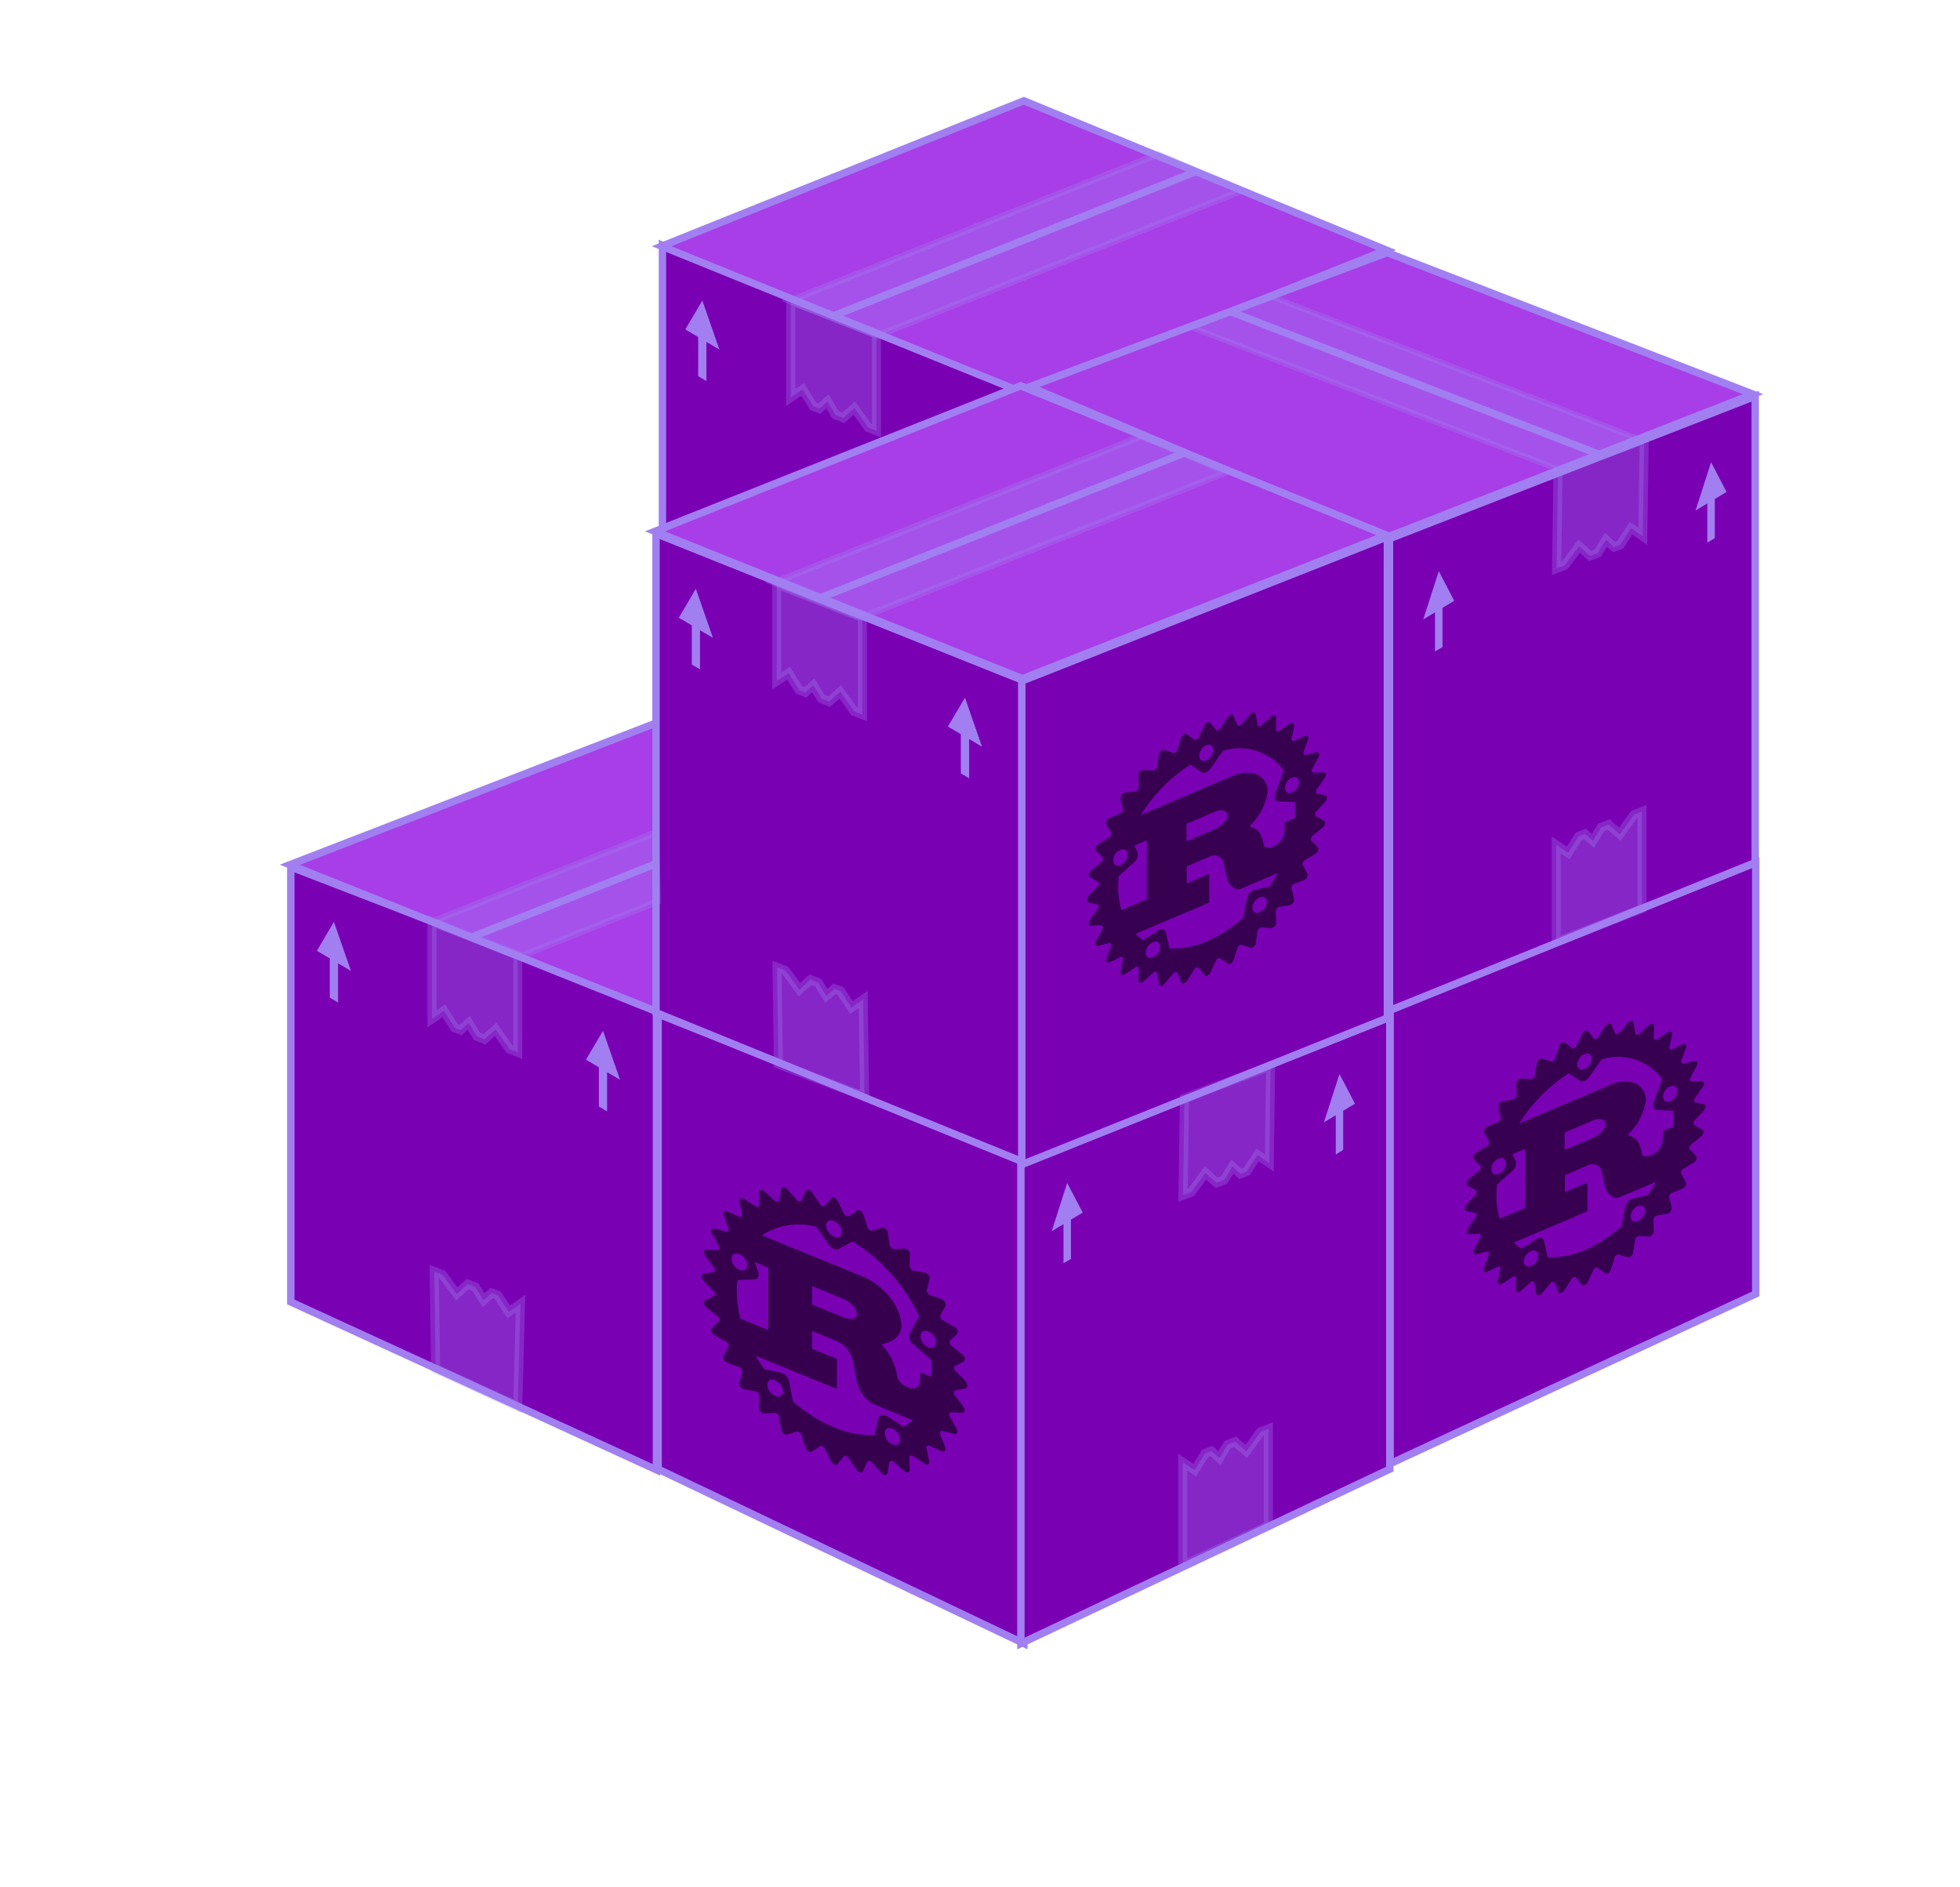 <svg width="27" height="26" viewBox="0 0 27 26" fill="none" xmlns="http://www.w3.org/2000/svg">
<path d="M14.162 5.395L9.125 3.379V9.979L14.162 12.028V5.395Z" fill="#7A00B4" stroke="#A17FF1" stroke-width="0.102" stroke-miterlimit="10"/>
<path d="M14.129 5.423L19.097 3.444L14.104 1.388L9.114 3.392L14.129 5.423Z" fill="#A73EE7" stroke="#A17FF1" stroke-width="0.101" stroke-miterlimit="10"/>
<g clip-path="url(#clip0_24_1729)">
<path d="M9.731 5.25V4.71L9.91 4.816L9.675 4.14L9.44 4.538L9.618 4.643V5.183L9.731 5.25Z" fill="#A17FF1"/>
</g>
<path d="M19.149 13.901L24.186 11.885V17.825L19.149 20.164V13.901Z" fill="#7A00B4" stroke="#A17FF1" stroke-width="0.102" stroke-miterlimit="10"/>
<path d="M19.141 7.421L24.179 5.459V11.883L19.141 13.921V7.421Z" fill="#7A00B4" stroke="#A17FF1" stroke-width="0.102" stroke-miterlimit="10"/>
<path d="M19.087 7.409L14.185 5.328L19.11 3.48L24.148 5.43L19.087 7.409Z" fill="#A73EE7" stroke="#A17FF1" stroke-width="0.102" stroke-miterlimit="10"/>
<path d="M9.043 13.887L4.006 11.944V17.936L9.043 20.249V13.887Z" fill="#7A00B4" stroke="#A17FF1" stroke-width="0.102" stroke-miterlimit="10"/>
<path d="M9.031 13.93L14.068 11.966L9.031 9.963L3.993 11.913L9.031 13.93Z" fill="#A73EE7" stroke="#A17FF1" stroke-width="0.102" stroke-miterlimit="10"/>
<path d="M6.509 12.905L11.543 10.9" stroke="#A17FF1" stroke-width="0.102" stroke-miterlimit="10"/>
<path d="M14.104 15.972L9.066 13.97V20.239L14.104 22.641V15.972Z" fill="#7A00B4" stroke="#A17FF1" stroke-width="0.102" stroke-miterlimit="10"/>
<path d="M14.063 16.03L19.145 14.014V20.239L14.063 22.641V16.03Z" fill="#7A00B4" stroke="#A17FF1" stroke-width="0.102" stroke-miterlimit="10"/>
<path d="M14.075 9.382L19.112 7.395V14.024L14.075 16.044V9.382Z" fill="#7A00B4" stroke="#A17FF1" stroke-width="0.102" stroke-miterlimit="10"/>
<path d="M14.075 9.366L9.037 7.351V13.95L14.075 16V9.366Z" fill="#7A00B4" stroke="#A17FF1" stroke-width="0.102" stroke-miterlimit="10"/>
<path d="M14.085 9.35L19.097 7.372L14.06 5.315L9.022 7.32L14.085 9.35Z" fill="#A73EE7" stroke="#A17FF1" stroke-width="0.102" stroke-miterlimit="10"/>
<path d="M11.276 8.246L16.311 6.242" stroke="#A17FF1" stroke-width="0.102" stroke-miterlimit="10"/>
<path d="M11.453 4.363L16.487 2.359" stroke="#A17FF1" stroke-width="0.102" stroke-miterlimit="10"/>
<path d="M16.956 4.295L22.088 6.283" stroke="#A17FF1" stroke-width="0.102" stroke-miterlimit="10"/>
<path opacity="0.3" d="M15.729 6.008L10.659 8.027L11.864 8.508L16.898 6.505L15.729 6.008Z" fill="#A17FF1" stroke="#A17FF1" stroke-width="0.089" stroke-miterlimit="10"/>
<path opacity="0.3" d="M15.95 2.125L10.88 4.144L12.085 4.626L17.118 2.622L15.95 2.125Z" fill="#A17FF1" stroke="#A17FF1" stroke-width="0.089" stroke-miterlimit="10"/>
<path opacity="0.3" d="M5.951 12.698L7.154 13.179L9.057 12.421L9.036 11.469L5.951 12.698Z" fill="#A17FF1" stroke="#A17FF1" stroke-width="0.089" stroke-miterlimit="10"/>
<path opacity="0.3" d="M17.512 4.086L16.424 4.513L21.484 6.473L22.574 6.047L17.512 4.086Z" fill="#A17FF1" stroke="#A17FF1" stroke-width="0.078" stroke-miterlimit="10"/>
<path opacity="0.3" d="M7.132 13.158L5.951 12.699V14.036L6.114 13.925L6.261 14.157L6.345 14.19L6.457 14.091L6.569 14.276L6.673 14.318L6.827 14.183L7.02 14.453L7.132 14.496V13.158Z" fill="#A17FF1" stroke="#A17FF1" stroke-width="0.125" stroke-miterlimit="10"/>
<path opacity="0.3" d="M12.074 4.598L10.893 4.139V5.475L11.057 5.365L11.202 5.596L11.287 5.63L11.399 5.53L11.51 5.716L11.616 5.757L11.769 5.622L11.963 5.892L12.074 5.935V4.598Z" fill="#A17FF1" stroke="#A17FF1" stroke-width="0.125" stroke-miterlimit="10"/>
<path opacity="0.3" d="M11.879 8.507L10.699 8.048V9.384L10.862 9.274L11.008 9.505L11.093 9.538L11.205 9.44L11.316 9.625L11.421 9.666L11.575 9.531L11.768 9.8L11.879 9.843V8.507Z" fill="#A17FF1" stroke="#A17FF1" stroke-width="0.125" stroke-miterlimit="10"/>
<path opacity="0.3" d="M10.723 14.662L11.91 15.105L11.891 13.768L11.729 13.881L11.579 13.652L11.495 13.621L11.384 13.721L11.271 13.537L11.164 13.497L11.013 13.634L10.816 13.367L10.704 13.326L10.723 14.662Z" fill="#A17FF1" stroke="#A17FF1" stroke-width="0.125" stroke-miterlimit="10"/>
<path opacity="0.3" d="M6.001 18.855L7.132 19.374L7.17 17.96L7.007 18.073L6.858 17.844L6.773 17.812L6.662 17.913L6.548 17.729L6.443 17.69L6.292 17.826L6.094 17.56L5.982 17.518L6.001 18.855Z" fill="#A17FF1" stroke="#A17FF1" stroke-width="0.125" stroke-miterlimit="10"/>
<path opacity="0.3" d="M22.619 12.518L21.438 12.977V11.64L21.602 11.751L21.748 11.52L21.832 11.487L21.944 11.585L22.056 11.4L22.16 11.359L22.314 11.493L22.508 11.224L22.619 11.181V12.518Z" fill="#A17FF1" stroke="#A17FF1" stroke-width="0.125" stroke-miterlimit="10"/>
<path opacity="0.3" d="M21.462 6.494L22.649 6.051L22.63 7.388L22.468 7.276L22.319 7.505L22.234 7.537L22.123 7.436L22.009 7.62L21.904 7.659L21.753 7.523L21.555 7.789L21.443 7.831L21.462 6.494Z" fill="#A17FF1" stroke="#A17FF1" stroke-width="0.125" stroke-miterlimit="10"/>
<path opacity="0.3" d="M17.473 21.02L16.292 21.568V20.143L16.456 20.253L16.602 20.022L16.686 19.989L16.799 20.087L16.909 19.902L17.015 19.861L17.168 19.996L17.362 19.727L17.473 19.684V21.02Z" fill="#A17FF1" stroke="#A17FF1" stroke-width="0.125" stroke-miterlimit="10"/>
<path opacity="0.3" d="M16.316 15.129L17.503 14.687L17.485 16.023L17.323 15.91L17.173 16.139L17.088 16.171L16.977 16.071L16.864 16.255L16.758 16.294L16.606 16.157L16.41 16.424L16.297 16.466L16.316 15.129Z" fill="#A17FF1" stroke="#A17FF1" stroke-width="0.125" stroke-miterlimit="10"/>
<path opacity="0.55" d="M18.269 10.961L18.129 10.929V10.887L18.249 10.718C18.255 10.711 18.259 10.703 18.262 10.694C18.264 10.684 18.265 10.675 18.264 10.666C18.263 10.659 18.259 10.652 18.253 10.648C18.248 10.643 18.241 10.641 18.234 10.641L18.08 10.646L18.068 10.61L18.164 10.429C18.169 10.422 18.171 10.413 18.172 10.404C18.173 10.395 18.172 10.386 18.169 10.378C18.166 10.372 18.161 10.367 18.154 10.364C18.147 10.361 18.14 10.361 18.133 10.363L17.97 10.405L17.951 10.375L18.019 10.189C18.023 10.181 18.025 10.173 18.025 10.165C18.025 10.157 18.023 10.149 18.019 10.142C18.014 10.136 18.007 10.133 17.999 10.132C17.992 10.131 17.984 10.133 17.978 10.137L17.815 10.213L17.789 10.191L17.827 10.007C17.83 9.999 17.83 9.991 17.828 9.983C17.825 9.976 17.821 9.969 17.814 9.964C17.807 9.961 17.799 9.96 17.791 9.961C17.783 9.962 17.775 9.965 17.769 9.97L17.606 10.078L17.575 10.064L17.58 9.89C17.581 9.882 17.58 9.875 17.576 9.868C17.572 9.862 17.566 9.857 17.559 9.855C17.551 9.853 17.542 9.854 17.534 9.857C17.525 9.86 17.518 9.865 17.512 9.871L17.363 10.006L17.326 10.001L17.299 9.838C17.298 9.831 17.295 9.825 17.29 9.82C17.284 9.815 17.277 9.812 17.27 9.812C17.261 9.813 17.252 9.816 17.244 9.82C17.236 9.825 17.229 9.83 17.224 9.838L17.09 9.995L17.051 9.999L16.993 9.863C16.99 9.856 16.985 9.851 16.978 9.847C16.972 9.844 16.964 9.844 16.957 9.846C16.939 9.851 16.922 9.863 16.913 9.88L16.8 10.054L16.76 10.067L16.673 9.957C16.668 9.952 16.661 9.948 16.654 9.947C16.646 9.946 16.639 9.947 16.632 9.951C16.614 9.959 16.599 9.974 16.592 9.992L16.505 10.176L16.464 10.197L16.352 10.116C16.345 10.111 16.337 10.109 16.329 10.109C16.322 10.109 16.314 10.111 16.307 10.116C16.29 10.127 16.278 10.143 16.271 10.163L16.214 10.348L16.174 10.377L16.041 10.333C16.032 10.332 16.024 10.332 16.016 10.334C16.008 10.337 16 10.341 15.994 10.347C15.979 10.36 15.969 10.378 15.965 10.398L15.938 10.579L15.902 10.615L15.752 10.607C15.743 10.607 15.734 10.61 15.726 10.614C15.718 10.618 15.711 10.624 15.705 10.631C15.692 10.645 15.684 10.664 15.684 10.684L15.69 10.853L15.658 10.894L15.495 10.922C15.477 10.927 15.46 10.939 15.45 10.955C15.444 10.962 15.44 10.971 15.438 10.98C15.436 10.989 15.435 10.998 15.437 11.008L15.474 11.16L15.448 11.204L15.286 11.268C15.268 11.275 15.253 11.29 15.244 11.307C15.241 11.315 15.239 11.324 15.239 11.333C15.239 11.341 15.241 11.35 15.244 11.358L15.313 11.485L15.293 11.532L15.131 11.628C15.114 11.639 15.101 11.656 15.094 11.675C15.091 11.682 15.09 11.691 15.091 11.699C15.092 11.707 15.095 11.715 15.1 11.721L15.196 11.82L15.184 11.867L15.03 11.993C15.014 12.006 15.004 12.024 15 12.044C14.998 12.051 14.998 12.059 15.001 12.066C15.003 12.074 15.008 12.08 15.014 12.084L15.135 12.151V12.196L14.995 12.346C14.981 12.36 14.973 12.379 14.972 12.399C14.971 12.406 14.973 12.414 14.977 12.42C14.982 12.426 14.988 12.43 14.995 12.432L15.135 12.464V12.505L15.014 12.674C15.009 12.681 15.004 12.69 15.002 12.699C14.999 12.708 14.999 12.718 15 12.727C15.001 12.734 15.005 12.741 15.01 12.745C15.016 12.749 15.023 12.752 15.03 12.751L15.184 12.746L15.196 12.783L15.1 12.963C15.095 12.971 15.092 12.979 15.091 12.988C15.09 12.997 15.091 13.006 15.094 13.015C15.097 13.021 15.103 13.026 15.11 13.029C15.116 13.031 15.124 13.032 15.131 13.029L15.293 12.988L15.313 13.018L15.244 13.204C15.24 13.211 15.238 13.219 15.238 13.227C15.238 13.236 15.24 13.244 15.244 13.251C15.25 13.256 15.257 13.26 15.264 13.261C15.272 13.261 15.279 13.26 15.286 13.256L15.448 13.18L15.474 13.201L15.437 13.386C15.435 13.393 15.435 13.401 15.437 13.409C15.439 13.416 15.444 13.422 15.45 13.427C15.457 13.431 15.466 13.432 15.474 13.431C15.482 13.43 15.489 13.427 15.495 13.422L15.658 13.314L15.69 13.327L15.684 13.502C15.683 13.509 15.684 13.517 15.688 13.523C15.692 13.53 15.698 13.535 15.705 13.537C15.714 13.538 15.723 13.538 15.731 13.535C15.739 13.532 15.746 13.527 15.752 13.521L15.902 13.386L15.938 13.391L15.965 13.553C15.966 13.56 15.969 13.567 15.975 13.572C15.98 13.577 15.987 13.579 15.994 13.579C16.003 13.579 16.012 13.576 16.02 13.572C16.028 13.567 16.035 13.561 16.041 13.554L16.174 13.396L16.214 13.392L16.271 13.529C16.274 13.536 16.28 13.541 16.286 13.544C16.293 13.547 16.3 13.547 16.307 13.545C16.326 13.54 16.342 13.528 16.352 13.511L16.464 13.337L16.505 13.324L16.592 13.434C16.597 13.439 16.603 13.443 16.611 13.444C16.618 13.445 16.626 13.444 16.632 13.44C16.65 13.432 16.665 13.417 16.673 13.399L16.76 13.215L16.8 13.193L16.913 13.275C16.919 13.279 16.927 13.281 16.935 13.281C16.943 13.281 16.951 13.279 16.957 13.275C16.974 13.263 16.987 13.247 16.993 13.227L17.051 13.042L17.09 13.013L17.224 13.057C17.232 13.059 17.241 13.058 17.249 13.056C17.257 13.053 17.264 13.049 17.27 13.043C17.285 13.03 17.296 13.012 17.299 12.992L17.326 12.811L17.363 12.775L17.512 12.783C17.521 12.783 17.53 12.78 17.538 12.776C17.546 12.772 17.554 12.767 17.559 12.759C17.572 12.745 17.58 12.726 17.58 12.707L17.575 12.537L17.606 12.496L17.769 12.468C17.788 12.463 17.804 12.452 17.814 12.435C17.82 12.428 17.824 12.419 17.826 12.41C17.828 12.401 17.829 12.392 17.827 12.382L17.79 12.23L17.804 12.187L17.966 12.123C17.985 12.116 17.999 12.101 18.008 12.083C18.012 12.076 18.014 12.067 18.014 12.058C18.014 12.05 18.012 12.041 18.008 12.033L17.939 11.905L17.959 11.859L18.122 11.762C18.139 11.752 18.152 11.735 18.158 11.716C18.161 11.709 18.163 11.7 18.162 11.692C18.161 11.684 18.157 11.676 18.152 11.67L18.056 11.571L18.069 11.524L18.222 11.398C18.238 11.385 18.248 11.367 18.252 11.347C18.255 11.34 18.254 11.332 18.252 11.325C18.249 11.317 18.244 11.311 18.238 11.307L18.117 11.24V11.195L18.257 11.045C18.271 11.031 18.279 11.012 18.28 10.992C18.281 10.986 18.281 10.98 18.279 10.975C18.277 10.969 18.273 10.964 18.269 10.961ZM17.332 12.576C17.278 12.586 17.244 12.546 17.255 12.485C17.261 12.454 17.275 12.426 17.296 12.403C17.317 12.38 17.343 12.364 17.373 12.355C17.427 12.344 17.461 12.385 17.45 12.446C17.444 12.476 17.43 12.504 17.409 12.527C17.388 12.55 17.361 12.567 17.332 12.576ZM17.284 12.259C17.257 12.267 17.233 12.282 17.214 12.303C17.195 12.324 17.182 12.35 17.177 12.378L17.127 12.642C16.978 12.777 16.808 12.887 16.624 12.967C16.463 13.039 16.287 13.074 16.111 13.067L16.061 12.845C16.05 12.798 16.003 12.786 15.954 12.818L15.749 12.951C15.711 12.926 15.676 12.897 15.643 12.865L16.64 12.442C16.651 12.437 16.658 12.432 16.658 12.421V12.051C16.658 12.04 16.651 12.041 16.64 12.046L16.348 12.17V11.936L16.663 11.802C16.681 11.791 16.702 11.785 16.723 11.784C16.744 11.784 16.766 11.788 16.785 11.797C16.804 11.806 16.82 11.82 16.833 11.837C16.846 11.854 16.854 11.874 16.857 11.895C16.869 11.941 16.897 12.097 16.916 12.139C16.934 12.18 17.011 12.278 17.092 12.244L17.588 12.033L17.606 12.023C17.572 12.087 17.534 12.149 17.493 12.21L17.284 12.259ZM15.903 13.177C15.849 13.212 15.796 13.198 15.785 13.147C15.781 13.116 15.787 13.086 15.8 13.058C15.814 13.03 15.835 13.007 15.861 12.991C15.915 12.956 15.968 12.97 15.979 13.021C15.983 13.051 15.978 13.082 15.965 13.11C15.952 13.137 15.931 13.161 15.906 13.177H15.903ZM15.525 11.732C15.534 11.761 15.535 11.792 15.526 11.821C15.517 11.85 15.499 11.876 15.474 11.894C15.424 11.939 15.366 11.94 15.344 11.894C15.334 11.865 15.334 11.834 15.343 11.805C15.352 11.776 15.37 11.75 15.394 11.732C15.448 11.69 15.506 11.689 15.528 11.732H15.525ZM15.409 12.07L15.622 11.88C15.644 11.863 15.66 11.84 15.668 11.814C15.676 11.789 15.677 11.761 15.669 11.735L15.625 11.65L15.798 11.576V12.389L15.449 12.537C15.417 12.43 15.402 12.318 15.403 12.206C15.404 12.164 15.404 12.117 15.412 12.07H15.409ZM16.345 11.593V11.349L16.756 11.174C16.777 11.165 16.906 11.136 16.906 11.237C16.906 11.318 16.807 11.393 16.726 11.427L16.344 11.589L16.345 11.593ZM17.84 11.173C17.84 11.205 17.84 11.237 17.84 11.269L17.714 11.322C17.709 11.325 17.704 11.329 17.701 11.334C17.698 11.339 17.696 11.345 17.697 11.351V11.412C17.7 11.462 17.688 11.512 17.663 11.555C17.637 11.599 17.599 11.634 17.554 11.655C17.49 11.69 17.419 11.684 17.411 11.647C17.373 11.442 17.311 11.421 17.212 11.381C17.346 11.258 17.434 11.092 17.462 10.912C17.466 10.853 17.449 10.795 17.414 10.748C17.379 10.701 17.328 10.668 17.271 10.656C17.183 10.637 17.093 10.645 17.009 10.677L15.716 11.227C15.889 10.948 16.122 10.711 16.398 10.534L16.551 10.637C16.585 10.661 16.643 10.637 16.678 10.586L16.849 10.342C16.999 10.296 17.159 10.296 17.309 10.344C17.458 10.392 17.589 10.485 17.684 10.61L17.567 10.935C17.546 10.991 17.567 11.039 17.613 11.041L17.838 11.05C17.84 11.089 17.841 11.131 17.841 11.173H17.84ZM16.547 10.325C16.587 10.269 16.649 10.244 16.687 10.269C16.724 10.294 16.723 10.361 16.687 10.418C16.65 10.475 16.584 10.499 16.547 10.474C16.509 10.449 16.511 10.381 16.551 10.324L16.547 10.325ZM17.706 10.813C17.715 10.784 17.732 10.758 17.756 10.739C17.779 10.72 17.807 10.708 17.837 10.705C17.887 10.705 17.909 10.758 17.887 10.82C17.878 10.849 17.861 10.874 17.838 10.893C17.815 10.913 17.787 10.925 17.757 10.928C17.71 10.923 17.688 10.871 17.71 10.806L17.706 10.813Z" fill="black"/>
<path opacity="0.56" d="M13.303 19.029L13.148 18.871L13.144 18.825L13.277 18.756C13.284 18.751 13.289 18.745 13.292 18.737C13.295 18.73 13.295 18.721 13.293 18.713C13.288 18.692 13.277 18.674 13.259 18.66L13.091 18.528L13.078 18.479L13.183 18.376C13.188 18.369 13.192 18.361 13.193 18.353C13.194 18.344 13.193 18.335 13.189 18.327C13.181 18.307 13.167 18.29 13.148 18.279L12.969 18.176L12.948 18.128L13.023 17.994C13.027 17.985 13.028 17.976 13.027 17.967C13.027 17.957 13.024 17.948 13.019 17.941C13.009 17.922 12.993 17.907 12.973 17.898L12.791 17.831L12.763 17.785L12.805 17.622C12.806 17.613 12.806 17.603 12.803 17.593C12.801 17.584 12.797 17.575 12.791 17.567C12.779 17.55 12.761 17.537 12.741 17.533L12.565 17.502L12.53 17.459L12.536 17.28C12.536 17.259 12.527 17.24 12.513 17.225C12.507 17.217 12.499 17.211 12.49 17.207C12.481 17.203 12.471 17.2 12.462 17.2L12.299 17.208L12.259 17.17L12.23 16.98C12.226 16.958 12.215 16.939 12.198 16.926C12.192 16.919 12.184 16.915 12.175 16.912C12.166 16.91 12.156 16.909 12.147 16.911L12 16.957L11.956 16.926L11.893 16.731C11.886 16.71 11.872 16.693 11.854 16.681C11.847 16.676 11.839 16.673 11.83 16.672C11.822 16.672 11.813 16.673 11.805 16.677L11.682 16.759L11.634 16.737L11.539 16.544C11.529 16.525 11.514 16.509 11.494 16.5C11.487 16.496 11.479 16.495 11.47 16.496C11.462 16.497 11.455 16.501 11.449 16.507L11.354 16.622L11.309 16.608L11.186 16.425C11.175 16.408 11.158 16.395 11.137 16.39C11.13 16.387 11.122 16.388 11.115 16.391C11.107 16.394 11.102 16.4 11.098 16.407L11.035 16.55L10.991 16.545L10.844 16.382C10.838 16.375 10.83 16.368 10.821 16.364C10.812 16.359 10.803 16.356 10.793 16.355C10.785 16.355 10.777 16.358 10.771 16.363C10.766 16.368 10.762 16.375 10.761 16.383L10.732 16.55L10.692 16.555L10.53 16.412C10.523 16.406 10.515 16.401 10.506 16.398C10.497 16.395 10.488 16.394 10.478 16.395C10.471 16.398 10.464 16.402 10.46 16.409C10.455 16.416 10.454 16.424 10.455 16.432L10.461 16.616L10.426 16.63L10.25 16.516C10.243 16.511 10.235 16.507 10.226 16.506C10.217 16.505 10.209 16.506 10.2 16.51C10.194 16.515 10.189 16.522 10.186 16.529C10.184 16.537 10.184 16.546 10.187 16.554L10.228 16.747L10.2 16.77L10.018 16.689C10.011 16.684 10.003 16.683 9.994 16.683C9.986 16.684 9.978 16.688 9.972 16.694C9.967 16.701 9.964 16.709 9.963 16.718C9.962 16.726 9.964 16.735 9.968 16.743L10.043 16.938L10.022 16.97L9.843 16.926C9.835 16.923 9.827 16.923 9.82 16.926C9.812 16.929 9.806 16.934 9.802 16.941C9.799 16.95 9.798 16.959 9.799 16.969C9.8 16.978 9.803 16.987 9.808 16.995L9.914 17.185L9.901 17.223L9.732 17.218C9.724 17.217 9.716 17.219 9.71 17.224C9.704 17.229 9.7 17.236 9.698 17.244C9.697 17.253 9.698 17.263 9.701 17.273C9.703 17.282 9.708 17.291 9.715 17.299L9.847 17.477L9.843 17.52L9.689 17.552C9.681 17.554 9.674 17.559 9.669 17.565C9.665 17.571 9.663 17.579 9.663 17.587C9.664 17.608 9.673 17.628 9.689 17.642L9.843 17.801L9.847 17.847L9.715 17.916C9.708 17.921 9.702 17.927 9.699 17.935C9.696 17.942 9.696 17.951 9.698 17.959C9.703 17.98 9.715 17.998 9.732 18.011L9.901 18.144L9.914 18.192L9.808 18.296C9.803 18.302 9.799 18.311 9.798 18.319C9.797 18.328 9.799 18.337 9.802 18.345C9.81 18.365 9.824 18.382 9.843 18.393L10.022 18.496L10.043 18.544L9.968 18.678C9.964 18.687 9.963 18.696 9.964 18.705C9.964 18.715 9.967 18.723 9.972 18.731C9.982 18.75 9.998 18.765 10.018 18.773L10.2 18.841L10.228 18.887L10.187 19.05C10.185 19.059 10.185 19.069 10.188 19.079C10.19 19.088 10.194 19.097 10.2 19.105C10.212 19.122 10.23 19.134 10.25 19.139L10.426 19.17L10.461 19.213L10.455 19.392C10.455 19.413 10.464 19.432 10.478 19.447C10.485 19.455 10.492 19.461 10.501 19.465C10.51 19.469 10.52 19.472 10.53 19.472L10.692 19.465L10.732 19.503L10.761 19.693C10.765 19.714 10.776 19.733 10.793 19.747C10.799 19.753 10.807 19.758 10.816 19.761C10.825 19.764 10.835 19.764 10.844 19.762L10.99 19.717L11.034 19.748L11.097 19.943C11.104 19.963 11.118 19.981 11.136 19.992C11.143 19.997 11.152 20 11.16 20.001C11.169 20.002 11.178 20 11.185 19.996L11.309 19.915L11.353 19.938L11.448 20.131C11.458 20.151 11.473 20.166 11.493 20.175C11.5 20.179 11.508 20.18 11.517 20.179C11.525 20.178 11.532 20.174 11.538 20.169L11.633 20.053L11.678 20.067L11.801 20.25C11.812 20.267 11.83 20.28 11.85 20.285C11.857 20.288 11.865 20.287 11.873 20.284C11.88 20.281 11.885 20.276 11.889 20.268L11.952 20.125L11.996 20.13L12.143 20.293C12.149 20.301 12.157 20.307 12.166 20.311C12.175 20.316 12.184 20.319 12.194 20.32C12.202 20.32 12.21 20.317 12.216 20.312C12.222 20.307 12.225 20.3 12.226 20.292L12.255 20.13L12.295 20.125L12.458 20.267C12.464 20.273 12.472 20.279 12.481 20.282C12.49 20.284 12.499 20.285 12.509 20.284C12.516 20.282 12.523 20.277 12.527 20.27C12.532 20.263 12.533 20.255 12.532 20.247L12.526 20.064L12.561 20.049L12.737 20.163C12.744 20.168 12.752 20.172 12.761 20.173C12.77 20.174 12.779 20.173 12.787 20.169C12.793 20.165 12.798 20.158 12.801 20.15C12.803 20.142 12.803 20.133 12.8 20.125L12.759 19.932L12.787 19.909L12.969 19.991C12.976 19.995 12.984 19.997 12.993 19.996C13.001 19.995 13.009 19.991 13.015 19.986C13.02 19.979 13.023 19.97 13.024 19.962C13.025 19.953 13.023 19.944 13.019 19.936L12.944 19.741L12.965 19.709L13.144 19.753C13.152 19.756 13.16 19.756 13.167 19.753C13.175 19.75 13.181 19.745 13.185 19.738C13.188 19.729 13.189 19.72 13.188 19.71C13.187 19.701 13.184 19.692 13.179 19.684L13.073 19.494L13.086 19.456L13.255 19.462C13.263 19.462 13.271 19.46 13.277 19.455C13.283 19.45 13.287 19.443 13.289 19.436C13.29 19.426 13.289 19.416 13.286 19.406C13.284 19.397 13.279 19.388 13.273 19.38L13.14 19.203L13.144 19.159L13.299 19.127C13.306 19.125 13.313 19.121 13.318 19.114C13.322 19.108 13.325 19.1 13.324 19.092C13.325 19.081 13.323 19.069 13.32 19.058C13.316 19.048 13.31 19.038 13.303 19.029ZM12.271 19.886C12.244 19.869 12.222 19.845 12.207 19.816C12.193 19.788 12.187 19.755 12.19 19.723C12.202 19.67 12.261 19.656 12.319 19.692C12.347 19.709 12.369 19.733 12.383 19.762C12.398 19.791 12.404 19.823 12.401 19.855C12.389 19.906 12.331 19.922 12.271 19.886ZM12.22 19.51C12.166 19.477 12.113 19.489 12.102 19.539L12.047 19.772C11.857 19.777 11.668 19.74 11.494 19.665C11.286 19.578 11.094 19.458 10.925 19.309L10.871 19.031C10.865 19.001 10.85 18.974 10.829 18.952C10.809 18.93 10.782 18.914 10.753 18.907L10.528 18.863C10.486 18.803 10.447 18.741 10.412 18.678L11.509 19.126C11.521 19.131 11.529 19.133 11.529 19.121V18.734C11.529 18.722 11.521 18.717 11.509 18.712L11.188 18.581V18.337L11.535 18.479C11.589 18.504 11.638 18.542 11.675 18.589C11.712 18.637 11.737 18.692 11.748 18.752C11.762 18.812 11.792 18.999 11.813 19.064C11.845 19.174 11.914 19.269 12.007 19.333L12.553 19.557L12.573 19.563C12.535 19.599 12.493 19.631 12.449 19.658L12.22 19.51ZM10.703 19.239C10.671 19.23 10.642 19.213 10.619 19.189C10.596 19.165 10.58 19.135 10.573 19.102C10.561 19.038 10.599 18.995 10.655 19.007C10.687 19.016 10.715 19.033 10.738 19.057C10.761 19.081 10.777 19.111 10.784 19.143C10.799 19.207 10.762 19.25 10.703 19.239ZM10.285 17.382C10.309 17.447 10.285 17.501 10.23 17.503C10.197 17.5 10.166 17.487 10.141 17.467C10.115 17.446 10.096 17.419 10.086 17.388C10.062 17.323 10.086 17.269 10.141 17.267C10.174 17.27 10.204 17.283 10.23 17.303C10.255 17.324 10.274 17.351 10.285 17.382ZM10.157 17.633L10.392 17.625C10.443 17.625 10.465 17.573 10.443 17.514L10.394 17.385L10.584 17.466V18.323L10.2 18.166C10.167 18.04 10.15 17.909 10.149 17.777C10.15 17.729 10.153 17.68 10.159 17.631L10.157 17.633ZM11.188 17.971V17.718L11.64 17.903C11.664 17.913 11.803 17.997 11.803 18.104C11.803 18.192 11.694 18.179 11.604 18.142L11.184 17.971H11.188ZM12.833 18.871C12.833 18.905 12.833 18.937 12.833 18.969L12.696 18.913C12.682 18.907 12.676 18.913 12.676 18.928V18.991C12.676 19.14 12.595 19.138 12.518 19.116C12.484 19.106 12.452 19.089 12.425 19.065C12.398 19.042 12.376 19.012 12.361 18.98C12.341 18.807 12.264 18.646 12.142 18.522C12.277 18.491 12.418 18.423 12.418 18.253C12.403 18.086 12.328 17.93 12.207 17.813C12.125 17.725 12.027 17.652 11.919 17.6L10.495 17.018C10.605 16.946 10.729 16.899 10.858 16.879C10.988 16.859 11.12 16.866 11.246 16.901L11.414 17.144C11.453 17.2 11.515 17.226 11.555 17.205L11.743 17.102C12.143 17.348 12.462 17.706 12.661 18.132L12.532 18.37C12.524 18.397 12.524 18.427 12.533 18.454C12.542 18.481 12.559 18.505 12.583 18.522L12.826 18.733C12.832 18.78 12.835 18.826 12.835 18.871H12.833ZM11.412 16.819C11.456 16.795 11.524 16.824 11.566 16.885C11.608 16.946 11.606 17.014 11.566 17.038C11.526 17.061 11.454 17.032 11.412 16.971C11.37 16.91 11.369 16.845 11.412 16.819ZM12.688 18.366C12.712 18.321 12.776 18.323 12.831 18.366C12.857 18.385 12.876 18.411 12.886 18.441C12.896 18.471 12.896 18.503 12.887 18.533C12.862 18.578 12.798 18.577 12.743 18.533C12.718 18.515 12.699 18.489 12.689 18.46C12.679 18.43 12.679 18.399 12.688 18.369V18.366Z" fill="black"/>
<path opacity="0.55" d="M23.478 15.213L23.339 15.182V15.14L23.459 14.971C23.465 14.964 23.469 14.956 23.471 14.946C23.474 14.937 23.475 14.928 23.474 14.919C23.473 14.911 23.469 14.905 23.463 14.9C23.458 14.896 23.451 14.894 23.443 14.894L23.29 14.899L23.278 14.863L23.374 14.682C23.378 14.675 23.381 14.666 23.382 14.657C23.383 14.648 23.382 14.639 23.379 14.631C23.376 14.624 23.37 14.62 23.364 14.617C23.357 14.614 23.349 14.614 23.343 14.616L23.18 14.658L23.156 14.625L23.224 14.439C23.228 14.432 23.23 14.424 23.23 14.416C23.23 14.407 23.228 14.399 23.224 14.392C23.219 14.387 23.212 14.383 23.204 14.383C23.197 14.382 23.189 14.383 23.183 14.387L23.02 14.464L22.994 14.442L23.032 14.257C23.035 14.25 23.035 14.242 23.033 14.234C23.03 14.226 23.026 14.22 23.019 14.215C23.012 14.211 23.004 14.21 22.996 14.211C22.988 14.212 22.98 14.215 22.974 14.221L22.811 14.329L22.78 14.315L22.785 14.14C22.787 14.133 22.785 14.125 22.781 14.119C22.777 14.113 22.771 14.108 22.764 14.105C22.756 14.104 22.747 14.105 22.739 14.107C22.73 14.11 22.723 14.115 22.717 14.121L22.568 14.256L22.531 14.252L22.504 14.089C22.503 14.082 22.5 14.075 22.495 14.07C22.489 14.066 22.482 14.063 22.475 14.063C22.466 14.064 22.457 14.066 22.449 14.071C22.441 14.075 22.434 14.081 22.429 14.088L22.295 14.246L22.256 14.25L22.198 14.113C22.195 14.107 22.19 14.101 22.183 14.098C22.177 14.095 22.169 14.094 22.162 14.096C22.143 14.102 22.128 14.114 22.117 14.13L22.005 14.304L21.965 14.317L21.878 14.208C21.873 14.202 21.866 14.198 21.859 14.197C21.851 14.196 21.844 14.197 21.837 14.201C21.819 14.21 21.805 14.224 21.797 14.243L21.71 14.426L21.669 14.447L21.557 14.366C21.55 14.362 21.542 14.359 21.535 14.359C21.526 14.359 21.519 14.362 21.512 14.366C21.495 14.377 21.483 14.394 21.476 14.413L21.419 14.598L21.379 14.628L21.246 14.584C21.237 14.582 21.229 14.582 21.221 14.585C21.213 14.587 21.205 14.592 21.199 14.598C21.184 14.611 21.174 14.629 21.17 14.649L21.143 14.83L21.107 14.866L20.957 14.858C20.948 14.858 20.939 14.86 20.931 14.864C20.923 14.868 20.916 14.874 20.91 14.881C20.897 14.896 20.889 14.914 20.889 14.934L20.895 15.104L20.863 15.144L20.7 15.173C20.682 15.177 20.665 15.189 20.655 15.205C20.649 15.213 20.645 15.221 20.643 15.23C20.641 15.239 20.64 15.249 20.642 15.258L20.679 15.41L20.653 15.454L20.491 15.518C20.473 15.526 20.458 15.54 20.449 15.558C20.445 15.566 20.444 15.574 20.444 15.583C20.444 15.592 20.445 15.601 20.449 15.608L20.518 15.736L20.498 15.782L20.336 15.879C20.319 15.89 20.306 15.906 20.299 15.925C20.296 15.933 20.294 15.941 20.296 15.949C20.297 15.957 20.3 15.965 20.305 15.972L20.401 16.071L20.388 16.118L20.235 16.244C20.219 16.256 20.209 16.274 20.205 16.294C20.203 16.302 20.203 16.309 20.206 16.317C20.208 16.324 20.213 16.33 20.219 16.335L20.34 16.401V16.446L20.2 16.596C20.186 16.611 20.178 16.629 20.177 16.649C20.176 16.657 20.178 16.664 20.182 16.67C20.187 16.676 20.193 16.681 20.2 16.683L20.34 16.714V16.756L20.219 16.925C20.214 16.932 20.209 16.941 20.207 16.95C20.204 16.959 20.204 16.968 20.205 16.977C20.206 16.985 20.209 16.991 20.215 16.995C20.221 17 20.228 17.002 20.235 17.002L20.388 16.997L20.401 17.034L20.305 17.214C20.3 17.221 20.297 17.23 20.296 17.239C20.295 17.248 20.296 17.257 20.299 17.265C20.302 17.271 20.308 17.276 20.315 17.279C20.321 17.282 20.329 17.282 20.336 17.28L20.498 17.238L20.518 17.268L20.441 17.469C20.437 17.476 20.435 17.484 20.435 17.492C20.435 17.501 20.437 17.509 20.441 17.516C20.447 17.521 20.454 17.525 20.461 17.526C20.469 17.526 20.476 17.525 20.483 17.521L20.645 17.445L20.671 17.467L20.634 17.651C20.631 17.658 20.631 17.666 20.634 17.674C20.636 17.681 20.641 17.688 20.647 17.692C20.654 17.696 20.662 17.697 20.67 17.696C20.678 17.695 20.686 17.692 20.692 17.687L20.855 17.579L20.887 17.593L20.881 17.767C20.88 17.775 20.881 17.782 20.885 17.788C20.889 17.795 20.895 17.8 20.902 17.802C20.91 17.803 20.919 17.803 20.927 17.8C20.936 17.797 20.943 17.792 20.949 17.786L21.099 17.651L21.135 17.656L21.162 17.818C21.163 17.826 21.166 17.832 21.171 17.837C21.177 17.842 21.184 17.845 21.191 17.844C21.2 17.844 21.209 17.841 21.217 17.837C21.225 17.832 21.232 17.826 21.238 17.819L21.371 17.662L21.411 17.657L21.468 17.794C21.471 17.801 21.476 17.806 21.483 17.809C21.49 17.812 21.497 17.812 21.504 17.81C21.523 17.805 21.539 17.793 21.549 17.776L21.661 17.602L21.701 17.589L21.788 17.699C21.794 17.704 21.8 17.708 21.808 17.709C21.815 17.71 21.823 17.709 21.829 17.705C21.847 17.697 21.862 17.682 21.87 17.664L21.957 17.48L21.997 17.458L22.109 17.54C22.116 17.544 22.124 17.546 22.132 17.546C22.14 17.546 22.147 17.544 22.154 17.54C22.171 17.529 22.184 17.512 22.19 17.492L22.247 17.307L22.287 17.278L22.421 17.322C22.429 17.324 22.437 17.323 22.445 17.321C22.453 17.318 22.461 17.314 22.467 17.308C22.482 17.295 22.493 17.277 22.496 17.257L22.527 17.063L22.564 17.027L22.713 17.035C22.722 17.035 22.731 17.033 22.739 17.029C22.747 17.024 22.755 17.019 22.76 17.012C22.773 16.997 22.781 16.978 22.781 16.959L22.776 16.789L22.807 16.748L22.97 16.72C22.989 16.715 23.005 16.704 23.015 16.687C23.021 16.68 23.025 16.671 23.027 16.662C23.029 16.653 23.03 16.644 23.028 16.635L22.991 16.483L23.017 16.439L23.179 16.375C23.198 16.367 23.212 16.353 23.221 16.335C23.225 16.327 23.227 16.318 23.227 16.31C23.227 16.301 23.225 16.292 23.221 16.284L23.153 16.157L23.172 16.11L23.335 16.014C23.352 16.003 23.365 15.987 23.371 15.967C23.374 15.961 23.375 15.953 23.374 15.946C23.373 15.938 23.37 15.931 23.366 15.925L23.27 15.826L23.283 15.779L23.436 15.653C23.452 15.64 23.462 15.622 23.466 15.603C23.468 15.595 23.468 15.587 23.465 15.58C23.463 15.573 23.458 15.566 23.452 15.562L23.331 15.495V15.451L23.471 15.3C23.485 15.286 23.493 15.267 23.494 15.248C23.495 15.241 23.495 15.234 23.492 15.228C23.489 15.222 23.484 15.217 23.478 15.213ZM22.542 16.829C22.488 16.839 22.454 16.799 22.465 16.738C22.471 16.707 22.485 16.679 22.506 16.656C22.527 16.633 22.553 16.616 22.583 16.608C22.637 16.597 22.671 16.638 22.659 16.699C22.654 16.729 22.639 16.758 22.618 16.781C22.598 16.804 22.571 16.821 22.541 16.83L22.542 16.829ZM22.494 16.512C22.467 16.52 22.442 16.535 22.424 16.556C22.404 16.577 22.392 16.603 22.386 16.631L22.337 16.895C22.188 17.03 22.018 17.14 21.834 17.22C21.673 17.292 21.497 17.326 21.32 17.32L21.271 17.098C21.26 17.051 21.212 17.039 21.164 17.071L20.959 17.204C20.921 17.179 20.885 17.15 20.853 17.118L21.849 16.695C21.861 16.69 21.868 16.685 21.868 16.674V16.304C21.868 16.293 21.861 16.294 21.849 16.299L21.558 16.422V16.189L21.873 16.054C21.891 16.044 21.912 16.038 21.933 16.037C21.954 16.037 21.975 16.041 21.994 16.05C22.014 16.059 22.03 16.073 22.043 16.09C22.055 16.107 22.064 16.127 22.067 16.148C22.079 16.194 22.107 16.35 22.126 16.392C22.144 16.433 22.221 16.531 22.302 16.497L22.798 16.286L22.816 16.276C22.782 16.34 22.744 16.402 22.703 16.463L22.494 16.512ZM21.112 17.43C21.059 17.465 21.006 17.451 20.995 17.4C20.991 17.369 20.997 17.338 21.01 17.311C21.024 17.283 21.045 17.26 21.071 17.244C21.125 17.209 21.177 17.223 21.189 17.274C21.192 17.304 21.188 17.335 21.175 17.363C21.162 17.39 21.141 17.413 21.116 17.43H21.112ZM20.735 15.985C20.744 16.014 20.744 16.045 20.735 16.074C20.726 16.103 20.709 16.129 20.684 16.147C20.634 16.192 20.575 16.193 20.553 16.147C20.544 16.118 20.544 16.087 20.552 16.058C20.561 16.029 20.579 16.003 20.604 15.985C20.657 15.943 20.715 15.941 20.738 15.985H20.735ZM20.618 16.323L20.832 16.132C20.854 16.116 20.87 16.093 20.878 16.067C20.886 16.041 20.886 16.014 20.878 15.988L20.834 15.902L21.008 15.829V16.642L20.659 16.79C20.627 16.682 20.612 16.571 20.613 16.459C20.614 16.413 20.617 16.37 20.622 16.323H20.618ZM21.554 15.846V15.602L21.965 15.427C21.987 15.418 22.116 15.389 22.116 15.49C22.116 15.571 22.017 15.646 21.935 15.68L21.554 15.842L21.554 15.846ZM23.049 15.426C23.049 15.458 23.049 15.49 23.049 15.522L22.924 15.575C22.919 15.577 22.914 15.582 22.911 15.587C22.907 15.592 22.906 15.598 22.906 15.604V15.664C22.91 15.715 22.898 15.765 22.872 15.808C22.847 15.852 22.809 15.886 22.763 15.908C22.7 15.943 22.629 15.937 22.62 15.9C22.583 15.694 22.52 15.674 22.421 15.634C22.556 15.511 22.644 15.345 22.672 15.165C22.676 15.106 22.659 15.048 22.624 15.001C22.589 14.954 22.538 14.921 22.481 14.909C22.393 14.89 22.302 14.898 22.219 14.93L20.929 15.478C21.102 15.199 21.335 14.962 21.611 14.785L21.764 14.889C21.798 14.912 21.856 14.889 21.892 14.837L22.062 14.594C22.212 14.547 22.372 14.548 22.522 14.596C22.671 14.644 22.802 14.736 22.897 14.862L22.78 15.187C22.759 15.243 22.78 15.291 22.826 15.292L23.051 15.301C23.052 15.342 23.053 15.384 23.053 15.426H23.049ZM21.757 14.578C21.797 14.522 21.859 14.497 21.896 14.522C21.934 14.547 21.933 14.614 21.896 14.671C21.86 14.728 21.794 14.752 21.757 14.727C21.719 14.702 21.72 14.634 21.76 14.577L21.757 14.578ZM22.916 15.066C22.925 15.037 22.942 15.011 22.965 14.992C22.989 14.973 23.017 14.961 23.047 14.958C23.097 14.958 23.119 15.011 23.097 15.073C23.088 15.102 23.071 15.127 23.048 15.146C23.025 15.166 22.997 15.178 22.966 15.181C22.919 15.176 22.897 15.124 22.919 15.062L22.916 15.066Z" fill="black"/>
<g clip-path="url(#clip1_24_1729)">
<path d="M4.657 13.811V13.271L4.835 13.376L4.6 12.7L4.365 13.098L4.543 13.204V13.744L4.657 13.811Z" fill="#A17FF1"/>
</g>
<g clip-path="url(#clip2_24_1729)">
<path d="M8.363 15.311V14.771L8.542 14.876L8.307 14.2L8.072 14.598L8.25 14.704V15.244L8.363 15.311Z" fill="#A17FF1"/>
</g>
<g clip-path="url(#clip3_24_1729)">
<path d="M9.643 9.222V8.682L9.821 8.787L9.586 8.111L9.351 8.51L9.53 8.615V9.155L9.643 9.222Z" fill="#A17FF1"/>
</g>
<g clip-path="url(#clip4_24_1729)">
<path d="M13.35 10.722V10.181L13.528 10.287L13.293 9.611L13.058 10.009L13.236 10.114V10.655L13.35 10.722Z" fill="#A17FF1"/>
</g>
<g clip-path="url(#clip5_24_1729)">
<path d="M14.753 17.343V16.802L14.915 16.705L14.701 16.296L14.488 16.961L14.65 16.864V17.404L14.753 17.343Z" fill="#A17FF1"/>
</g>
<g clip-path="url(#clip6_24_1729)">
<path d="M18.503 15.842V15.302L18.666 15.205L18.452 14.796L18.238 15.461L18.401 15.364V15.904L18.503 15.842Z" fill="#A17FF1"/>
</g>
<g clip-path="url(#clip7_24_1729)">
<path d="M19.871 8.914V8.374L20.033 8.277L19.82 7.868L19.606 8.533L19.768 8.436V8.976L19.871 8.914Z" fill="#A17FF1"/>
</g>
<g clip-path="url(#clip8_24_1729)">
<path d="M23.622 7.414V6.874L23.784 6.777L23.571 6.368L23.357 7.033L23.519 6.936V7.476L23.622 7.414Z" fill="#A17FF1"/>
</g>
<defs>
<clipPath id="clip0_24_1729">
<rect width="1.077" height="0.546" fill="white" transform="matrix(0 -1 0.861 0.509 9.44 5.078)"/>
</clipPath>
<clipPath id="clip1_24_1729">
<rect width="1.077" height="0.546" fill="white" transform="matrix(0 -1 0.861 0.509 4.365 13.639)"/>
</clipPath>
<clipPath id="clip2_24_1729">
<rect width="1.077" height="0.546" fill="white" transform="matrix(0 -1 0.861 0.509 8.072 15.139)"/>
</clipPath>
<clipPath id="clip3_24_1729">
<rect width="1.077" height="0.546" fill="white" transform="matrix(0 -1 0.861 0.509 9.351 9.05)"/>
</clipPath>
<clipPath id="clip4_24_1729">
<rect width="1.077" height="0.546" fill="white" transform="matrix(0 -1 0.861 0.509 13.058 10.549)"/>
</clipPath>
<clipPath id="clip5_24_1729">
<rect width="1.077" height="0.498" fill="white" transform="matrix(0 -1 0.857 -0.514 14.488 17.502)"/>
</clipPath>
<clipPath id="clip6_24_1729">
<rect width="1.077" height="0.498" fill="white" transform="matrix(0 -1 0.857 -0.514 18.238 16.002)"/>
</clipPath>
<clipPath id="clip7_24_1729">
<rect width="1.077" height="0.498" fill="white" transform="matrix(0 -1 0.857 -0.514 19.606 9.073)"/>
</clipPath>
<clipPath id="clip8_24_1729">
<rect width="1.077" height="0.498" fill="white" transform="matrix(0 -1 0.857 -0.514 23.357 7.573)"/>
</clipPath>
</defs>
</svg>
